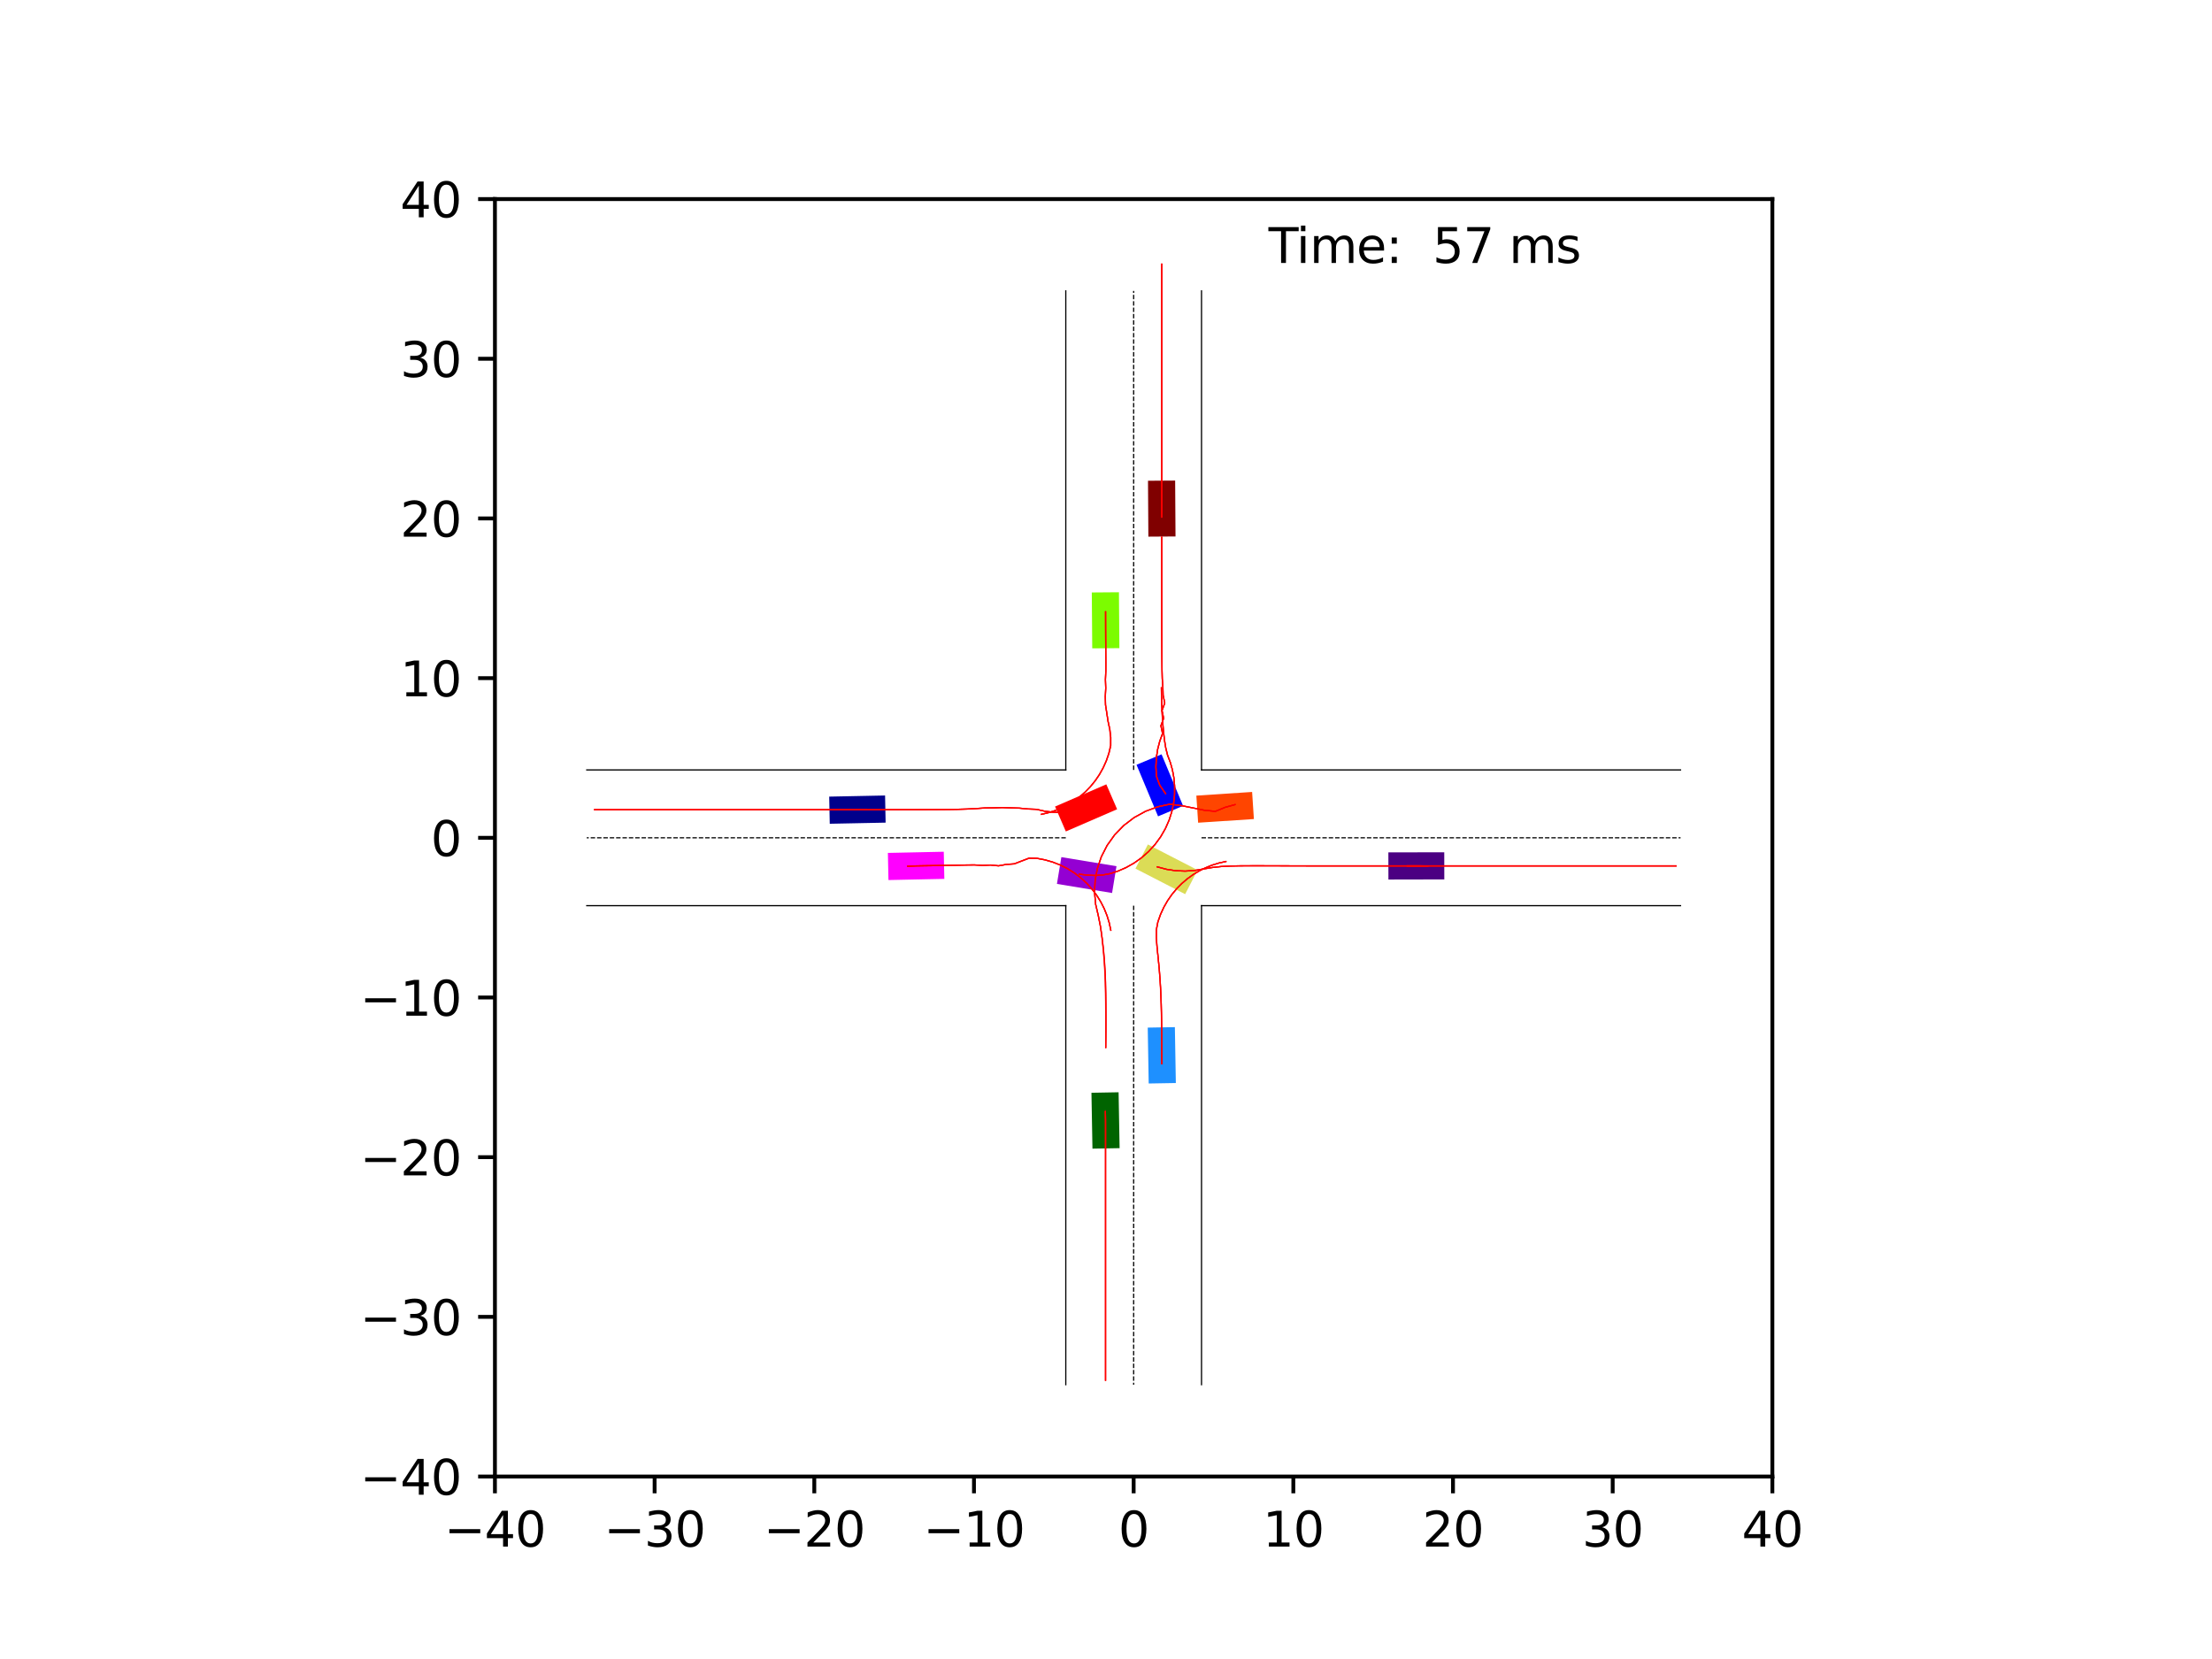 <?xml version="1.0" encoding="utf-8" standalone="no"?>
<!DOCTYPE svg PUBLIC "-//W3C//DTD SVG 1.1//EN"
  "http://www.w3.org/Graphics/SVG/1.1/DTD/svg11.dtd">
<svg xmlns:xlink="http://www.w3.org/1999/xlink" width="460.8pt" height="345.6pt" viewBox="0 0 460.8 345.6" xmlns="http://www.w3.org/2000/svg" version="1.1">
 <defs>
  <style type="text/css">*{stroke-linejoin: round; stroke-linecap: butt}</style>
 </defs>
 <g id="figure_1">
  <g id="patch_1">
   <path d="M 0 345.6 
L 460.8 345.6 
L 460.8 0 
L 0 0 
z
" style="fill: #ffffff"/>
  </g>
  <g id="axes_1">
   <g id="patch_2">
    <path d="M 103.104 307.584 
L 369.216 307.584 
L 369.216 41.472 
L 103.104 41.472 
z
" style="fill: #ffffff"/>
   </g>
   <g id="patch_3">
    <path d="M 184.378 165.716 
L 172.738 165.95 
L 172.851 171.604 
L 184.491 171.37 
z
" clip-path="url(#p977a15dd02)" style="fill: #00008b"/>
   </g>
   <g id="patch_4">
    <path d="M 244.881 111.755 
L 244.805 100.113 
L 239.15 100.15 
L 239.226 111.792 
z
" clip-path="url(#p977a15dd02)" style="fill: #800000"/>
   </g>
   <g id="patch_5">
    <path d="M 227.369 227.643 
L 227.579 239.284 
L 233.233 239.181 
L 233.023 227.541 
z
" clip-path="url(#p977a15dd02)" style="fill: #006400"/>
   </g>
   <g id="patch_6">
    <path d="M 289.234 183.223 
L 300.876 183.199 
L 300.865 177.544 
L 289.222 177.568 
z
" clip-path="url(#p977a15dd02)" style="fill: #4b0082"/>
   </g>
   <g id="patch_7">
    <path d="M 246.462 167.879 
L 241.975 157.136 
L 236.757 159.316 
L 241.244 170.059 
z
" clip-path="url(#p977a15dd02)" style="fill: #0000ff"/>
   </g>
   <g id="patch_8">
    <path d="M 230.469 163.393 
L 219.785 168.021 
L 222.033 173.21 
L 232.716 168.582 
z
" clip-path="url(#p977a15dd02)" style="fill: #ff0000"/>
   </g>
   <g id="patch_9">
    <path d="M 236.538 180.943 
L 246.888 186.273 
L 249.478 181.246 
L 239.127 175.915 
z
" clip-path="url(#p977a15dd02)" style="fill: #dbdc56"/>
   </g>
   <g id="patch_10">
    <path d="M 220.179 184.133 
L 231.666 186.027 
L 232.586 180.447 
L 221.099 178.554 
z
" clip-path="url(#p977a15dd02)" style="fill: #9400d3"/>
   </g>
   <g id="patch_11">
    <path d="M 244.949 225.613 
L 244.747 213.972 
L 239.093 214.07 
L 239.295 225.711 
z
" clip-path="url(#p977a15dd02)" style="fill: #1e90ff"/>
   </g>
   <g id="patch_12">
    <path d="M 260.838 164.98 
L 249.221 165.744 
L 249.592 171.386 
L 261.209 170.623 
z
" clip-path="url(#p977a15dd02)" style="fill: #ff4500"/>
   </g>
   <g id="patch_13">
    <path d="M 227.441 123.42 
L 227.534 135.063 
L 233.188 135.018 
L 233.096 123.376 
z
" clip-path="url(#p977a15dd02)" style="fill: #7cfc00"/>
   </g>
   <g id="patch_14">
    <path d="M 185.083 183.331 
L 196.723 183.086 
L 196.604 177.432 
L 184.964 177.678 
z
" clip-path="url(#p977a15dd02)" style="fill: #ff00ff"/>
   </g>
   <g id="matplotlib.axis_1">
    <g id="xtick_1">
     <g id="line2d_1">
      <defs>
       <path id="m1e441097d9" d="M 0 0 
L 0 3.5 
" style="stroke: #000000; stroke-width: 0.8"/>
      </defs>
      <g>
       <use xlink:href="#m1e441097d9" x="103.104" y="307.584" style="stroke: #000000; stroke-width: 0.8"/>
      </g>
     </g>
     <g id="text_1">
      <!-- −40 -->
      <g transform="translate(92.552 322.182) scale(0.1 -0.1)">
       <defs>
        <path id="DejaVuSans-2212" d="M 678 2272 
L 4684 2272 
L 4684 1741 
L 678 1741 
L 678 2272 
z
" transform="scale(0.016)"/>
        <path id="DejaVuSans-34" d="M 2419 4116 
L 825 1625 
L 2419 1625 
L 2419 4116 
z
M 2253 4666 
L 3047 4666 
L 3047 1625 
L 3713 1625 
L 3713 1100 
L 3047 1100 
L 3047 0 
L 2419 0 
L 2419 1100 
L 313 1100 
L 313 1709 
L 2253 4666 
z
" transform="scale(0.016)"/>
        <path id="DejaVuSans-30" d="M 2034 4250 
Q 1547 4250 1301 3770 
Q 1056 3291 1056 2328 
Q 1056 1369 1301 889 
Q 1547 409 2034 409 
Q 2525 409 2770 889 
Q 3016 1369 3016 2328 
Q 3016 3291 2770 3770 
Q 2525 4250 2034 4250 
z
M 2034 4750 
Q 2819 4750 3233 4129 
Q 3647 3509 3647 2328 
Q 3647 1150 3233 529 
Q 2819 -91 2034 -91 
Q 1250 -91 836 529 
Q 422 1150 422 2328 
Q 422 3509 836 4129 
Q 1250 4750 2034 4750 
z
" transform="scale(0.016)"/>
       </defs>
       <use xlink:href="#DejaVuSans-2212"/>
       <use xlink:href="#DejaVuSans-34" x="83.789"/>
       <use xlink:href="#DejaVuSans-30" x="147.412"/>
      </g>
     </g>
    </g>
    <g id="xtick_2">
     <g id="line2d_2">
      <g>
       <use xlink:href="#m1e441097d9" x="136.368" y="307.584" style="stroke: #000000; stroke-width: 0.8"/>
      </g>
     </g>
     <g id="text_2">
      <!-- −30 -->
      <g transform="translate(125.816 322.182) scale(0.1 -0.1)">
       <defs>
        <path id="DejaVuSans-33" d="M 2597 2516 
Q 3050 2419 3304 2112 
Q 3559 1806 3559 1356 
Q 3559 666 3084 287 
Q 2609 -91 1734 -91 
Q 1441 -91 1130 -33 
Q 819 25 488 141 
L 488 750 
Q 750 597 1062 519 
Q 1375 441 1716 441 
Q 2309 441 2620 675 
Q 2931 909 2931 1356 
Q 2931 1769 2642 2001 
Q 2353 2234 1838 2234 
L 1294 2234 
L 1294 2753 
L 1863 2753 
Q 2328 2753 2575 2939 
Q 2822 3125 2822 3475 
Q 2822 3834 2567 4026 
Q 2313 4219 1838 4219 
Q 1578 4219 1281 4162 
Q 984 4106 628 3988 
L 628 4550 
Q 988 4650 1302 4700 
Q 1616 4750 1894 4750 
Q 2613 4750 3031 4423 
Q 3450 4097 3450 3541 
Q 3450 3153 3228 2886 
Q 3006 2619 2597 2516 
z
" transform="scale(0.016)"/>
       </defs>
       <use xlink:href="#DejaVuSans-2212"/>
       <use xlink:href="#DejaVuSans-33" x="83.789"/>
       <use xlink:href="#DejaVuSans-30" x="147.412"/>
      </g>
     </g>
    </g>
    <g id="xtick_3">
     <g id="line2d_3">
      <g>
       <use xlink:href="#m1e441097d9" x="169.632" y="307.584" style="stroke: #000000; stroke-width: 0.8"/>
      </g>
     </g>
     <g id="text_3">
      <!-- −20 -->
      <g transform="translate(159.08 322.182) scale(0.1 -0.1)">
       <defs>
        <path id="DejaVuSans-32" d="M 1228 531 
L 3431 531 
L 3431 0 
L 469 0 
L 469 531 
Q 828 903 1448 1529 
Q 2069 2156 2228 2338 
Q 2531 2678 2651 2914 
Q 2772 3150 2772 3378 
Q 2772 3750 2511 3984 
Q 2250 4219 1831 4219 
Q 1534 4219 1204 4116 
Q 875 4013 500 3803 
L 500 4441 
Q 881 4594 1212 4672 
Q 1544 4750 1819 4750 
Q 2544 4750 2975 4387 
Q 3406 4025 3406 3419 
Q 3406 3131 3298 2873 
Q 3191 2616 2906 2266 
Q 2828 2175 2409 1742 
Q 1991 1309 1228 531 
z
" transform="scale(0.016)"/>
       </defs>
       <use xlink:href="#DejaVuSans-2212"/>
       <use xlink:href="#DejaVuSans-32" x="83.789"/>
       <use xlink:href="#DejaVuSans-30" x="147.412"/>
      </g>
     </g>
    </g>
    <g id="xtick_4">
     <g id="line2d_4">
      <g>
       <use xlink:href="#m1e441097d9" x="202.896" y="307.584" style="stroke: #000000; stroke-width: 0.8"/>
      </g>
     </g>
     <g id="text_4">
      <!-- −10 -->
      <g transform="translate(192.344 322.182) scale(0.1 -0.1)">
       <defs>
        <path id="DejaVuSans-31" d="M 794 531 
L 1825 531 
L 1825 4091 
L 703 3866 
L 703 4441 
L 1819 4666 
L 2450 4666 
L 2450 531 
L 3481 531 
L 3481 0 
L 794 0 
L 794 531 
z
" transform="scale(0.016)"/>
       </defs>
       <use xlink:href="#DejaVuSans-2212"/>
       <use xlink:href="#DejaVuSans-31" x="83.789"/>
       <use xlink:href="#DejaVuSans-30" x="147.412"/>
      </g>
     </g>
    </g>
    <g id="xtick_5">
     <g id="line2d_5">
      <g>
       <use xlink:href="#m1e441097d9" x="236.16" y="307.584" style="stroke: #000000; stroke-width: 0.8"/>
      </g>
     </g>
     <g id="text_5">
      <!-- 0 -->
      <g transform="translate(232.979 322.182) scale(0.1 -0.1)">
       <use xlink:href="#DejaVuSans-30"/>
      </g>
     </g>
    </g>
    <g id="xtick_6">
     <g id="line2d_6">
      <g>
       <use xlink:href="#m1e441097d9" x="269.424" y="307.584" style="stroke: #000000; stroke-width: 0.8"/>
      </g>
     </g>
     <g id="text_6">
      <!-- 10 -->
      <g transform="translate(263.062 322.182) scale(0.1 -0.1)">
       <use xlink:href="#DejaVuSans-31"/>
       <use xlink:href="#DejaVuSans-30" x="63.623"/>
      </g>
     </g>
    </g>
    <g id="xtick_7">
     <g id="line2d_7">
      <g>
       <use xlink:href="#m1e441097d9" x="302.688" y="307.584" style="stroke: #000000; stroke-width: 0.8"/>
      </g>
     </g>
     <g id="text_7">
      <!-- 20 -->
      <g transform="translate(296.325 322.182) scale(0.1 -0.1)">
       <use xlink:href="#DejaVuSans-32"/>
       <use xlink:href="#DejaVuSans-30" x="63.623"/>
      </g>
     </g>
    </g>
    <g id="xtick_8">
     <g id="line2d_8">
      <g>
       <use xlink:href="#m1e441097d9" x="335.952" y="307.584" style="stroke: #000000; stroke-width: 0.8"/>
      </g>
     </g>
     <g id="text_8">
      <!-- 30 -->
      <g transform="translate(329.589 322.182) scale(0.1 -0.1)">
       <use xlink:href="#DejaVuSans-33"/>
       <use xlink:href="#DejaVuSans-30" x="63.623"/>
      </g>
     </g>
    </g>
    <g id="xtick_9">
     <g id="line2d_9">
      <g>
       <use xlink:href="#m1e441097d9" x="369.216" y="307.584" style="stroke: #000000; stroke-width: 0.8"/>
      </g>
     </g>
     <g id="text_9">
      <!-- 40 -->
      <g transform="translate(362.853 322.182) scale(0.1 -0.1)">
       <use xlink:href="#DejaVuSans-34"/>
       <use xlink:href="#DejaVuSans-30" x="63.623"/>
      </g>
     </g>
    </g>
   </g>
   <g id="matplotlib.axis_2">
    <g id="ytick_1">
     <g id="line2d_10">
      <defs>
       <path id="m7e079e0a65" d="M 0 0 
L -3.5 0 
" style="stroke: #000000; stroke-width: 0.8"/>
      </defs>
      <g>
       <use xlink:href="#m7e079e0a65" x="103.104" y="307.584" style="stroke: #000000; stroke-width: 0.8"/>
      </g>
     </g>
     <g id="text_10">
      <!-- −40 -->
      <g transform="translate(74.999 311.383) scale(0.1 -0.1)">
       <use xlink:href="#DejaVuSans-2212"/>
       <use xlink:href="#DejaVuSans-34" x="83.789"/>
       <use xlink:href="#DejaVuSans-30" x="147.412"/>
      </g>
     </g>
    </g>
    <g id="ytick_2">
     <g id="line2d_11">
      <g>
       <use xlink:href="#m7e079e0a65" x="103.104" y="274.32" style="stroke: #000000; stroke-width: 0.8"/>
      </g>
     </g>
     <g id="text_11">
      <!-- −30 -->
      <g transform="translate(74.999 278.119) scale(0.1 -0.1)">
       <use xlink:href="#DejaVuSans-2212"/>
       <use xlink:href="#DejaVuSans-33" x="83.789"/>
       <use xlink:href="#DejaVuSans-30" x="147.412"/>
      </g>
     </g>
    </g>
    <g id="ytick_3">
     <g id="line2d_12">
      <g>
       <use xlink:href="#m7e079e0a65" x="103.104" y="241.056" style="stroke: #000000; stroke-width: 0.8"/>
      </g>
     </g>
     <g id="text_12">
      <!-- −20 -->
      <g transform="translate(74.999 244.855) scale(0.1 -0.1)">
       <use xlink:href="#DejaVuSans-2212"/>
       <use xlink:href="#DejaVuSans-32" x="83.789"/>
       <use xlink:href="#DejaVuSans-30" x="147.412"/>
      </g>
     </g>
    </g>
    <g id="ytick_4">
     <g id="line2d_13">
      <g>
       <use xlink:href="#m7e079e0a65" x="103.104" y="207.792" style="stroke: #000000; stroke-width: 0.8"/>
      </g>
     </g>
     <g id="text_13">
      <!-- −10 -->
      <g transform="translate(74.999 211.591) scale(0.1 -0.1)">
       <use xlink:href="#DejaVuSans-2212"/>
       <use xlink:href="#DejaVuSans-31" x="83.789"/>
       <use xlink:href="#DejaVuSans-30" x="147.412"/>
      </g>
     </g>
    </g>
    <g id="ytick_5">
     <g id="line2d_14">
      <g>
       <use xlink:href="#m7e079e0a65" x="103.104" y="174.528" style="stroke: #000000; stroke-width: 0.8"/>
      </g>
     </g>
     <g id="text_14">
      <!-- 0 -->
      <g transform="translate(89.742 178.327) scale(0.1 -0.1)">
       <use xlink:href="#DejaVuSans-30"/>
      </g>
     </g>
    </g>
    <g id="ytick_6">
     <g id="line2d_15">
      <g>
       <use xlink:href="#m7e079e0a65" x="103.104" y="141.264" style="stroke: #000000; stroke-width: 0.8"/>
      </g>
     </g>
     <g id="text_15">
      <!-- 10 -->
      <g transform="translate(83.379 145.063) scale(0.1 -0.1)">
       <use xlink:href="#DejaVuSans-31"/>
       <use xlink:href="#DejaVuSans-30" x="63.623"/>
      </g>
     </g>
    </g>
    <g id="ytick_7">
     <g id="line2d_16">
      <g>
       <use xlink:href="#m7e079e0a65" x="103.104" y="108" style="stroke: #000000; stroke-width: 0.8"/>
      </g>
     </g>
     <g id="text_16">
      <!-- 20 -->
      <g transform="translate(83.379 111.799) scale(0.1 -0.1)">
       <use xlink:href="#DejaVuSans-32"/>
       <use xlink:href="#DejaVuSans-30" x="63.623"/>
      </g>
     </g>
    </g>
    <g id="ytick_8">
     <g id="line2d_17">
      <g>
       <use xlink:href="#m7e079e0a65" x="103.104" y="74.736" style="stroke: #000000; stroke-width: 0.8"/>
      </g>
     </g>
     <g id="text_17">
      <!-- 30 -->
      <g transform="translate(83.379 78.535) scale(0.1 -0.1)">
       <use xlink:href="#DejaVuSans-33"/>
       <use xlink:href="#DejaVuSans-30" x="63.623"/>
      </g>
     </g>
    </g>
    <g id="ytick_9">
     <g id="line2d_18">
      <g>
       <use xlink:href="#m7e079e0a65" x="103.104" y="41.472" style="stroke: #000000; stroke-width: 0.8"/>
      </g>
     </g>
     <g id="text_18">
      <!-- 40 -->
      <g transform="translate(83.379 45.271) scale(0.1 -0.1)">
       <use xlink:href="#DejaVuSans-34"/>
       <use xlink:href="#DejaVuSans-30" x="63.623"/>
      </g>
     </g>
    </g>
   </g>
   <g id="line2d_19">
    <path d="M 250.297 288.457 
L 250.297 188.665 
" clip-path="url(#p977a15dd02)" style="fill: none; stroke: #000000; stroke-width: 0.25; stroke-linecap: square"/>
   </g>
   <g id="line2d_20">
    <path d="M 250.297 188.665 
L 350.089 188.665 
" clip-path="url(#p977a15dd02)" style="fill: none; stroke: #000000; stroke-width: 0.25; stroke-linecap: square"/>
   </g>
   <g id="line2d_21">
    <path d="M 350.089 160.391 
L 250.297 160.391 
" clip-path="url(#p977a15dd02)" style="fill: none; stroke: #000000; stroke-width: 0.25; stroke-linecap: square"/>
   </g>
   <g id="line2d_22">
    <path d="M 250.297 160.391 
L 250.297 60.599 
" clip-path="url(#p977a15dd02)" style="fill: none; stroke: #000000; stroke-width: 0.25; stroke-linecap: square"/>
   </g>
   <g id="line2d_23">
    <path d="M 222.023 60.599 
L 222.023 160.391 
" clip-path="url(#p977a15dd02)" style="fill: none; stroke: #000000; stroke-width: 0.25; stroke-linecap: square"/>
   </g>
   <g id="line2d_24">
    <path d="M 222.023 160.391 
L 122.231 160.391 
" clip-path="url(#p977a15dd02)" style="fill: none; stroke: #000000; stroke-width: 0.25; stroke-linecap: square"/>
   </g>
   <g id="line2d_25">
    <path d="M 122.231 188.665 
L 222.023 188.665 
" clip-path="url(#p977a15dd02)" style="fill: none; stroke: #000000; stroke-width: 0.25; stroke-linecap: square"/>
   </g>
   <g id="line2d_26">
    <path d="M 222.023 188.665 
L 222.023 288.457 
" clip-path="url(#p977a15dd02)" style="fill: none; stroke: #000000; stroke-width: 0.25; stroke-linecap: square"/>
   </g>
   <g id="line2d_27">
    <path d="M 250.297 174.528 
L 350.089 174.528 
" clip-path="url(#p977a15dd02)" style="fill: none; stroke-dasharray: 0.925,0.4; stroke-dashoffset: 0; stroke: #000000; stroke-width: 0.25"/>
   </g>
   <g id="line2d_28">
    <path d="M 236.16 160.391 
L 236.16 60.599 
" clip-path="url(#p977a15dd02)" style="fill: none; stroke-dasharray: 0.925,0.4; stroke-dashoffset: 0; stroke: #000000; stroke-width: 0.25"/>
   </g>
   <g id="line2d_29">
    <path d="M 222.023 174.528 
L 122.231 174.528 
" clip-path="url(#p977a15dd02)" style="fill: none; stroke-dasharray: 0.925,0.4; stroke-dashoffset: 0; stroke: #000000; stroke-width: 0.25"/>
   </g>
   <g id="line2d_30">
    <path d="M 236.16 188.665 
L 236.16 288.457 
" clip-path="url(#p977a15dd02)" style="fill: none; stroke-dasharray: 0.925,0.4; stroke-dashoffset: 0; stroke: #000000; stroke-width: 0.25"/>
   </g>
   <g id="line2d_31">
    <path d="M 180.502 168.598 
L 178.614 168.66 
L 176.726 168.671 
L 174.838 168.673 
L 172.95 168.673 
L 171.062 168.673 
L 169.173 168.673 
L 167.286 168.672 
L 165.398 168.672 
L 163.51 168.672 
L 161.622 168.672 
L 159.734 168.672 
L 157.847 168.672 
L 155.959 168.672 
L 154.072 168.672 
L 152.184 168.672 
L 150.297 168.672 
L 148.409 168.672 
L 146.522 168.672 
L 144.634 168.672 
L 142.747 168.672 
L 140.859 168.672 
L 138.972 168.672 
L 137.084 168.672 
L 135.197 168.672 
L 133.309 168.672 
L 131.422 168.672 
L 129.534 168.672 
L 127.647 168.672 
L 125.759 168.672 
L 123.872 168.672 
" clip-path="url(#p977a15dd02)" style="fill: none; stroke: #ff0000; stroke-opacity: 0.2; stroke-width: 0.25; stroke-linecap: square"/>
   </g>
   <g id="line2d_32">
    <path d="M 180.502 168.598 
L 178.614 168.66 
L 176.726 168.671 
L 174.838 168.673 
L 172.95 168.673 
L 171.062 168.673 
L 169.173 168.673 
L 167.285 168.672 
L 165.398 168.672 
L 163.51 168.672 
L 161.622 168.672 
L 159.734 168.672 
L 157.847 168.672 
L 155.959 168.672 
L 154.072 168.672 
L 152.184 168.672 
L 150.297 168.672 
L 148.409 168.672 
L 146.522 168.672 
L 144.634 168.672 
L 142.747 168.672 
L 140.859 168.672 
L 138.972 168.672 
L 137.084 168.672 
L 135.197 168.672 
L 133.309 168.672 
L 131.422 168.672 
L 129.534 168.672 
L 127.647 168.672 
L 125.759 168.672 
L 123.872 168.672 
" clip-path="url(#p977a15dd02)" style="fill: none; stroke: #ff0000; stroke-opacity: 0.4; stroke-width: 0.25; stroke-linecap: square"/>
   </g>
   <g id="line2d_33">
    <path d="M 180.502 168.598 
L 178.614 168.66 
L 176.726 168.671 
L 174.838 168.673 
L 172.95 168.673 
L 171.062 168.673 
L 169.173 168.673 
L 167.285 168.672 
L 165.398 168.672 
L 163.51 168.672 
L 161.622 168.672 
L 159.734 168.672 
L 157.847 168.672 
L 155.959 168.672 
L 154.072 168.672 
L 152.184 168.672 
L 150.297 168.672 
L 148.409 168.672 
L 146.522 168.672 
L 144.634 168.672 
L 142.747 168.672 
L 140.859 168.672 
L 138.972 168.672 
L 137.084 168.672 
L 135.197 168.672 
L 133.309 168.672 
L 131.422 168.672 
L 129.534 168.672 
L 127.647 168.672 
L 125.759 168.672 
L 123.872 168.672 
" clip-path="url(#p977a15dd02)" style="fill: none; stroke: #ff0000; stroke-opacity: 0.6; stroke-width: 0.25; stroke-linecap: square"/>
   </g>
   <g id="line2d_34">
    <path d="M 180.502 168.598 
L 178.614 168.66 
L 176.726 168.671 
L 174.838 168.673 
L 172.95 168.673 
L 171.062 168.673 
L 169.173 168.673 
L 167.285 168.672 
L 165.398 168.672 
L 163.51 168.672 
L 161.622 168.672 
L 159.734 168.672 
L 157.847 168.672 
L 155.959 168.672 
L 154.072 168.672 
L 152.184 168.672 
L 150.297 168.672 
L 148.409 168.672 
L 146.522 168.672 
L 144.634 168.672 
L 142.747 168.672 
L 140.859 168.672 
L 138.972 168.672 
L 137.084 168.672 
L 135.197 168.672 
L 133.309 168.672 
L 131.422 168.672 
L 129.534 168.672 
L 127.647 168.672 
L 125.759 168.672 
L 123.872 168.672 
" clip-path="url(#p977a15dd02)" style="fill: none; stroke: #ff0000; stroke-opacity: 0.8; stroke-width: 0.25; stroke-linecap: square"/>
   </g>
   <g id="line2d_35">
    <path d="M 180.502 168.598 
L 178.614 168.66 
L 176.726 168.671 
L 174.838 168.673 
L 172.95 168.673 
L 171.062 168.673 
L 169.173 168.673 
L 167.285 168.672 
L 165.398 168.672 
L 163.51 168.672 
L 161.622 168.672 
L 159.734 168.672 
L 157.847 168.672 
L 155.959 168.672 
L 154.072 168.672 
L 152.184 168.672 
L 150.297 168.672 
L 148.409 168.672 
L 146.522 168.672 
L 144.634 168.672 
L 142.747 168.672 
L 140.859 168.672 
L 138.972 168.672 
L 137.084 168.672 
L 135.197 168.672 
L 133.309 168.672 
L 131.422 168.672 
L 129.534 168.672 
L 127.647 168.672 
L 125.759 168.672 
L 123.872 168.672 
" clip-path="url(#p977a15dd02)" style="fill: none; stroke: #ff0000; stroke-width: 0.25; stroke-linecap: square"/>
   </g>
   <g id="line2d_36">
    <path d="M 242.014 107.71 
L 242.016 105.952 
L 242.016 104.195 
L 242.016 102.438 
L 242.016 100.682 
L 242.016 98.925 
L 242.016 97.169 
L 242.016 95.413 
L 242.016 93.657 
L 242.016 91.901 
L 242.016 90.145 
L 242.016 88.389 
L 242.016 86.633 
L 242.016 84.877 
L 242.016 83.121 
L 242.016 81.365 
L 242.016 79.609 
L 242.016 77.853 
L 242.016 76.097 
L 242.016 74.341 
L 242.016 72.585 
L 242.016 70.829 
L 242.016 69.073 
L 242.016 67.317 
L 242.016 65.561 
L 242.016 63.804 
L 242.016 62.048 
L 242.016 60.292 
L 242.016 58.536 
L 242.016 56.78 
L 242.016 55.024 
" clip-path="url(#p977a15dd02)" style="fill: none; stroke: #ff0000; stroke-opacity: 0.2; stroke-width: 0.25; stroke-linecap: square"/>
   </g>
   <g id="line2d_37">
    <path d="M 242.014 107.71 
L 242.016 105.952 
L 242.016 104.195 
L 242.016 102.438 
L 242.016 100.682 
L 242.016 98.925 
L 242.016 97.169 
L 242.016 95.413 
L 242.016 93.657 
L 242.016 91.901 
L 242.016 90.145 
L 242.016 88.389 
L 242.016 86.633 
L 242.016 84.877 
L 242.016 83.121 
L 242.016 81.365 
L 242.016 79.609 
L 242.016 77.853 
L 242.016 76.097 
L 242.016 74.341 
L 242.016 72.585 
L 242.016 70.829 
L 242.016 69.073 
L 242.016 67.317 
L 242.016 65.561 
L 242.016 63.804 
L 242.016 62.048 
L 242.016 60.292 
L 242.016 58.536 
L 242.016 56.78 
L 242.016 55.024 
" clip-path="url(#p977a15dd02)" style="fill: none; stroke: #ff0000; stroke-opacity: 0.4; stroke-width: 0.25; stroke-linecap: square"/>
   </g>
   <g id="line2d_38">
    <path d="M 242.014 107.71 
L 242.016 105.952 
L 242.016 104.195 
L 242.016 102.438 
L 242.016 100.682 
L 242.016 98.925 
L 242.016 97.169 
L 242.016 95.413 
L 242.016 93.657 
L 242.016 91.901 
L 242.016 90.145 
L 242.016 88.389 
L 242.016 86.633 
L 242.016 84.877 
L 242.016 83.121 
L 242.016 81.365 
L 242.016 79.609 
L 242.016 77.853 
L 242.016 76.097 
L 242.016 74.341 
L 242.016 72.585 
L 242.016 70.829 
L 242.016 69.073 
L 242.016 67.317 
L 242.016 65.561 
L 242.016 63.804 
L 242.016 62.048 
L 242.016 60.292 
L 242.016 58.536 
L 242.016 56.78 
L 242.016 55.024 
" clip-path="url(#p977a15dd02)" style="fill: none; stroke: #ff0000; stroke-opacity: 0.6; stroke-width: 0.25; stroke-linecap: square"/>
   </g>
   <g id="line2d_39">
    <path d="M 242.014 107.71 
L 242.016 105.952 
L 242.016 104.195 
L 242.016 102.438 
L 242.016 100.682 
L 242.016 98.925 
L 242.016 97.169 
L 242.016 95.413 
L 242.016 93.657 
L 242.016 91.901 
L 242.016 90.145 
L 242.016 88.389 
L 242.016 86.633 
L 242.016 84.877 
L 242.016 83.121 
L 242.016 81.365 
L 242.016 79.609 
L 242.016 77.853 
L 242.016 76.097 
L 242.016 74.341 
L 242.016 72.585 
L 242.016 70.829 
L 242.016 69.073 
L 242.016 67.317 
L 242.016 65.561 
L 242.016 63.804 
L 242.016 62.048 
L 242.016 60.292 
L 242.016 58.536 
L 242.016 56.78 
L 242.016 55.024 
" clip-path="url(#p977a15dd02)" style="fill: none; stroke: #ff0000; stroke-opacity: 0.8; stroke-width: 0.25; stroke-linecap: square"/>
   </g>
   <g id="line2d_40">
    <path d="M 242.014 107.71 
L 242.016 105.952 
L 242.016 104.195 
L 242.016 102.438 
L 242.016 100.682 
L 242.016 98.925 
L 242.016 97.169 
L 242.016 95.413 
L 242.016 93.657 
L 242.016 91.901 
L 242.016 90.145 
L 242.016 88.389 
L 242.016 86.633 
L 242.016 84.877 
L 242.016 83.121 
L 242.016 81.365 
L 242.016 79.609 
L 242.016 77.853 
L 242.016 76.097 
L 242.016 74.341 
L 242.016 72.585 
L 242.016 70.829 
L 242.016 69.073 
L 242.016 67.317 
L 242.016 65.561 
L 242.016 63.804 
L 242.016 62.048 
L 242.016 60.292 
L 242.016 58.536 
L 242.016 56.78 
L 242.016 55.024 
" clip-path="url(#p977a15dd02)" style="fill: none; stroke: #ff0000; stroke-width: 0.25; stroke-linecap: square"/>
   </g>
   <g id="line2d_41">
    <path d="M 230.27 231.543 
L 230.301 233.412 
L 230.305 235.281 
L 230.305 237.15 
L 230.305 239.018 
L 230.305 240.886 
L 230.305 242.753 
L 230.304 244.619 
L 230.304 246.486 
L 230.304 248.352 
L 230.304 250.217 
L 230.304 252.083 
L 230.304 253.948 
L 230.304 255.813 
L 230.304 257.678 
L 230.304 259.543 
L 230.304 261.408 
L 230.304 263.273 
L 230.304 265.138 
L 230.304 267.003 
L 230.304 268.868 
L 230.304 270.733 
L 230.304 272.598 
L 230.304 274.463 
L 230.304 276.328 
L 230.304 278.193 
L 230.304 280.058 
L 230.304 281.923 
L 230.304 283.788 
L 230.304 285.653 
L 230.304 287.519 
" clip-path="url(#p977a15dd02)" style="fill: none; stroke: #ff0000; stroke-opacity: 0.2; stroke-width: 0.25; stroke-linecap: square"/>
   </g>
   <g id="line2d_42">
    <path d="M 230.27 231.543 
L 230.301 233.412 
L 230.305 235.281 
L 230.305 237.15 
L 230.305 239.018 
L 230.305 240.886 
L 230.305 242.753 
L 230.304 244.619 
L 230.304 246.486 
L 230.304 248.352 
L 230.304 250.217 
L 230.304 252.083 
L 230.304 253.948 
L 230.304 255.813 
L 230.304 257.678 
L 230.304 259.543 
L 230.304 261.408 
L 230.304 263.273 
L 230.304 265.138 
L 230.304 267.003 
L 230.304 268.868 
L 230.304 270.733 
L 230.304 272.598 
L 230.304 274.463 
L 230.304 276.328 
L 230.304 278.193 
L 230.304 280.058 
L 230.304 281.923 
L 230.304 283.788 
L 230.304 285.653 
L 230.304 287.519 
" clip-path="url(#p977a15dd02)" style="fill: none; stroke: #ff0000; stroke-opacity: 0.4; stroke-width: 0.25; stroke-linecap: square"/>
   </g>
   <g id="line2d_43">
    <path d="M 230.27 231.543 
L 230.301 233.412 
L 230.305 235.281 
L 230.305 237.15 
L 230.305 239.018 
L 230.305 240.886 
L 230.304 242.753 
L 230.304 244.619 
L 230.304 246.486 
L 230.304 248.352 
L 230.304 250.217 
L 230.304 252.083 
L 230.304 253.948 
L 230.304 255.813 
L 230.304 257.678 
L 230.304 259.543 
L 230.304 261.408 
L 230.304 263.273 
L 230.304 265.138 
L 230.304 267.003 
L 230.304 268.868 
L 230.304 270.733 
L 230.304 272.598 
L 230.304 274.463 
L 230.304 276.328 
L 230.304 278.193 
L 230.304 280.058 
L 230.304 281.923 
L 230.304 283.788 
L 230.304 285.653 
L 230.304 287.519 
" clip-path="url(#p977a15dd02)" style="fill: none; stroke: #ff0000; stroke-opacity: 0.6; stroke-width: 0.25; stroke-linecap: square"/>
   </g>
   <g id="line2d_44">
    <path d="M 230.27 231.543 
L 230.301 233.412 
L 230.305 235.281 
L 230.305 237.15 
L 230.305 239.018 
L 230.305 240.886 
L 230.304 242.753 
L 230.304 244.619 
L 230.304 246.486 
L 230.304 248.352 
L 230.304 250.217 
L 230.304 252.083 
L 230.304 253.948 
L 230.304 255.813 
L 230.304 257.678 
L 230.304 259.543 
L 230.304 261.408 
L 230.304 263.273 
L 230.304 265.138 
L 230.304 267.003 
L 230.304 268.868 
L 230.304 270.733 
L 230.304 272.598 
L 230.304 274.463 
L 230.304 276.328 
L 230.304 278.193 
L 230.304 280.058 
L 230.304 281.923 
L 230.304 283.788 
L 230.304 285.653 
L 230.304 287.519 
" clip-path="url(#p977a15dd02)" style="fill: none; stroke: #ff0000; stroke-opacity: 0.8; stroke-width: 0.25; stroke-linecap: square"/>
   </g>
   <g id="line2d_45">
    <path d="M 230.27 231.543 
L 230.301 233.412 
L 230.305 235.281 
L 230.305 237.15 
L 230.305 239.018 
L 230.305 240.886 
L 230.304 242.753 
L 230.304 244.619 
L 230.304 246.486 
L 230.304 248.352 
L 230.304 250.217 
L 230.304 252.083 
L 230.304 253.948 
L 230.304 255.813 
L 230.304 257.678 
L 230.304 259.543 
L 230.304 261.408 
L 230.304 263.273 
L 230.304 265.138 
L 230.304 267.003 
L 230.304 268.868 
L 230.304 270.733 
L 230.304 272.598 
L 230.304 274.463 
L 230.304 276.328 
L 230.304 278.193 
L 230.304 280.058 
L 230.304 281.923 
L 230.304 283.788 
L 230.304 285.653 
L 230.304 287.519 
" clip-path="url(#p977a15dd02)" style="fill: none; stroke: #ff0000; stroke-width: 0.25; stroke-linecap: square"/>
   </g>
   <g id="line2d_46">
    <path d="M 293.181 180.383 
L 295.049 180.384 
L 296.917 180.384 
L 298.785 180.384 
L 300.652 180.384 
L 302.519 180.384 
L 304.386 180.384 
L 306.252 180.384 
L 308.118 180.384 
L 309.983 180.384 
L 311.849 180.384 
L 313.714 180.384 
L 315.579 180.384 
L 317.445 180.384 
L 319.31 180.384 
L 321.175 180.384 
L 323.04 180.384 
L 324.905 180.384 
L 326.77 180.384 
L 328.635 180.384 
L 330.5 180.384 
L 332.365 180.384 
L 334.23 180.384 
L 336.095 180.384 
L 337.96 180.384 
L 339.825 180.384 
L 341.69 180.384 
L 343.555 180.384 
L 345.42 180.384 
L 347.285 180.384 
L 349.151 180.384 
" clip-path="url(#p977a15dd02)" style="fill: none; stroke: #ff0000; stroke-opacity: 0.2; stroke-width: 0.25; stroke-linecap: square"/>
   </g>
   <g id="line2d_47">
    <path d="M 293.181 180.383 
L 295.049 180.384 
L 296.917 180.384 
L 298.785 180.384 
L 300.652 180.384 
L 302.519 180.384 
L 304.386 180.384 
L 306.252 180.384 
L 308.118 180.384 
L 309.983 180.384 
L 311.849 180.384 
L 313.714 180.384 
L 315.579 180.384 
L 317.445 180.384 
L 319.31 180.384 
L 321.175 180.384 
L 323.04 180.384 
L 324.905 180.384 
L 326.77 180.384 
L 328.635 180.384 
L 330.5 180.384 
L 332.365 180.384 
L 334.23 180.384 
L 336.095 180.384 
L 337.96 180.384 
L 339.825 180.384 
L 341.69 180.384 
L 343.555 180.384 
L 345.42 180.384 
L 347.285 180.384 
L 349.151 180.384 
" clip-path="url(#p977a15dd02)" style="fill: none; stroke: #ff0000; stroke-opacity: 0.4; stroke-width: 0.25; stroke-linecap: square"/>
   </g>
   <g id="line2d_48">
    <path d="M 293.181 180.383 
L 295.049 180.384 
L 296.917 180.384 
L 298.785 180.384 
L 300.652 180.384 
L 302.519 180.384 
L 304.386 180.384 
L 306.252 180.384 
L 308.118 180.384 
L 309.983 180.384 
L 311.849 180.384 
L 313.714 180.384 
L 315.579 180.384 
L 317.445 180.384 
L 319.31 180.384 
L 321.175 180.384 
L 323.04 180.384 
L 324.905 180.384 
L 326.77 180.384 
L 328.635 180.384 
L 330.5 180.384 
L 332.365 180.384 
L 334.23 180.384 
L 336.095 180.384 
L 337.96 180.384 
L 339.825 180.384 
L 341.69 180.384 
L 343.555 180.384 
L 345.42 180.384 
L 347.285 180.384 
L 349.151 180.384 
" clip-path="url(#p977a15dd02)" style="fill: none; stroke: #ff0000; stroke-opacity: 0.6; stroke-width: 0.25; stroke-linecap: square"/>
   </g>
   <g id="line2d_49">
    <path d="M 293.181 180.383 
L 295.049 180.384 
L 296.917 180.384 
L 298.785 180.384 
L 300.652 180.384 
L 302.519 180.384 
L 304.386 180.384 
L 306.252 180.384 
L 308.118 180.384 
L 309.983 180.384 
L 311.849 180.384 
L 313.714 180.384 
L 315.579 180.384 
L 317.445 180.384 
L 319.31 180.384 
L 321.175 180.384 
L 323.04 180.384 
L 324.905 180.384 
L 326.77 180.384 
L 328.635 180.384 
L 330.5 180.384 
L 332.365 180.384 
L 334.23 180.384 
L 336.095 180.384 
L 337.96 180.384 
L 339.825 180.384 
L 341.69 180.384 
L 343.555 180.384 
L 345.42 180.384 
L 347.285 180.384 
L 349.151 180.384 
" clip-path="url(#p977a15dd02)" style="fill: none; stroke: #ff0000; stroke-opacity: 0.8; stroke-width: 0.25; stroke-linecap: square"/>
   </g>
   <g id="line2d_50">
    <path d="M 293.181 180.383 
L 295.049 180.384 
L 296.917 180.384 
L 298.785 180.384 
L 300.652 180.384 
L 302.519 180.384 
L 304.386 180.384 
L 306.252 180.384 
L 308.118 180.384 
L 309.983 180.384 
L 311.849 180.384 
L 313.714 180.384 
L 315.579 180.384 
L 317.445 180.384 
L 319.31 180.384 
L 321.175 180.384 
L 323.04 180.384 
L 324.905 180.384 
L 326.77 180.384 
L 328.635 180.384 
L 330.5 180.384 
L 332.365 180.384 
L 334.23 180.384 
L 336.095 180.384 
L 337.96 180.384 
L 339.825 180.384 
L 341.69 180.384 
L 343.555 180.384 
L 345.42 180.384 
L 347.285 180.384 
L 349.151 180.384 
" clip-path="url(#p977a15dd02)" style="fill: none; stroke: #ff0000; stroke-width: 0.25; stroke-linecap: square"/>
   </g>
   <g id="line2d_51">
    <path d="M 242.804 165.32 
L 241.609 163.597 
L 240.9 161.691 
L 240.789 159.733 
L 240.885 157.853 
L 241.164 156.069 
L 241.599 154.387 
L 242.173 152.803 
L 241.831 151.182 
L 242.396 149.636 
L 242.053 148.023 
L 242.624 146.461 
L 242.282 144.814 
L 242.235 143.111 
L 242.103 141.388 
L 242.062 139.638 
L 242.043 137.865 
L 242.032 136.072 
L 242.025 134.261 
L 242.019 132.435 
L 242.015 130.597 
L 242.012 128.749 
L 242.011 126.892 
L 242.011 125.03 
L 242.011 123.162 
L 242.011 121.291 
L 242.012 119.417 
L 242.012 117.541 
L 242.013 115.665 
L 242.014 113.789 
L 242.016 111.912 
" clip-path="url(#p977a15dd02)" style="fill: none; stroke: #ff0000; stroke-opacity: 0.2; stroke-width: 0.25; stroke-linecap: square"/>
   </g>
   <g id="line2d_52">
    <path d="M 242.804 165.32 
L 241.611 163.596 
L 240.903 161.69 
L 240.795 159.731 
L 240.893 157.851 
L 241.174 156.067 
L 241.611 154.386 
L 242.188 152.803 
L 241.848 151.182 
L 242.415 149.636 
L 242.073 148.022 
L 242.645 146.461 
L 242.304 144.814 
L 242.258 143.11 
L 242.126 141.388 
L 242.085 139.637 
L 242.066 137.864 
L 242.055 136.071 
L 242.047 134.26 
L 242.04 132.435 
L 242.035 130.596 
L 242.032 128.748 
L 242.029 126.892 
L 242.028 125.029 
L 242.026 123.162 
L 242.025 121.29 
L 242.024 119.416 
L 242.023 117.541 
L 242.022 115.664 
L 242.022 113.788 
L 242.022 111.911 
" clip-path="url(#p977a15dd02)" style="fill: none; stroke: #ff0000; stroke-opacity: 0.4; stroke-width: 0.25; stroke-linecap: square"/>
   </g>
   <g id="line2d_53">
    <path d="M 242.804 165.32 
L 241.611 163.597 
L 240.903 161.69 
L 240.792 159.731 
L 240.89 157.851 
L 241.167 156.067 
L 241.604 154.386 
L 242.183 152.803 
L 241.842 151.182 
L 242.409 149.636 
L 242.068 148.022 
L 242.64 146.461 
L 242.299 144.814 
L 242.252 143.11 
L 242.12 141.388 
L 242.078 139.637 
L 242.058 137.865 
L 242.046 136.071 
L 242.038 134.261 
L 242.031 132.435 
L 242.025 130.597 
L 242.021 128.748 
L 242.018 126.892 
L 242.016 125.029 
L 242.015 123.162 
L 242.013 121.291 
L 242.012 119.417 
L 242.011 117.541 
L 242.01 115.665 
L 242.01 113.788 
L 242.009 111.911 
" clip-path="url(#p977a15dd02)" style="fill: none; stroke: #ff0000; stroke-opacity: 0.6; stroke-width: 0.25; stroke-linecap: square"/>
   </g>
   <g id="line2d_54">
    <path d="M 242.804 165.32 
L 241.61 163.597 
L 240.903 161.69 
L 240.792 159.731 
L 240.889 157.851 
L 241.165 156.066 
L 241.602 154.385 
L 242.181 152.803 
L 241.84 151.181 
L 242.408 149.636 
L 242.067 148.022 
L 242.64 146.461 
L 242.299 144.813 
L 242.252 143.11 
L 242.12 141.387 
L 242.078 139.637 
L 242.059 137.864 
L 242.047 136.071 
L 242.038 134.26 
L 242.031 132.434 
L 242.026 130.596 
L 242.022 128.748 
L 242.02 126.892 
L 242.019 125.029 
L 242.018 123.162 
L 242.017 121.29 
L 242.017 119.416 
L 242.016 117.541 
L 242.016 115.664 
L 242.016 113.788 
L 242.017 111.911 
" clip-path="url(#p977a15dd02)" style="fill: none; stroke: #ff0000; stroke-opacity: 0.8; stroke-width: 0.25; stroke-linecap: square"/>
   </g>
   <g id="line2d_55">
    <path d="M 242.804 165.32 
L 241.609 163.597 
L 240.904 161.69 
L 240.794 159.731 
L 240.891 157.851 
L 241.17 156.067 
L 241.606 154.385 
L 242.183 152.802 
L 241.842 151.18 
L 242.409 149.635 
L 242.068 148.02 
L 242.64 146.459 
L 242.299 144.812 
L 242.251 143.108 
L 242.119 141.386 
L 242.076 139.636 
L 242.056 137.863 
L 242.043 136.07 
L 242.034 134.259 
L 242.027 132.433 
L 242.021 130.595 
L 242.018 128.747 
L 242.015 126.891 
L 242.014 125.028 
L 242.013 123.161 
L 242.012 121.29 
L 242.012 119.416 
L 242.012 117.54 
L 242.012 115.664 
L 242.012 113.787 
L 242.013 111.91 
" clip-path="url(#p977a15dd02)" style="fill: none; stroke: #ff0000; stroke-width: 0.25; stroke-linecap: square"/>
   </g>
   <g id="line2d_56">
    <path d="M 227.749 167.21 
L 226.254 168.306 
L 224.447 168.46 
L 222.664 168.432 
L 221.113 169.27 
L 219.361 169.222 
L 217.622 169.003 
L 215.908 168.617 
L 214.144 168.554 
L 212.376 168.385 
L 210.589 168.334 
L 208.791 168.272 
L 206.981 168.336 
L 205.161 168.357 
L 203.334 168.477 
L 201.498 168.572 
L 199.653 168.622 
L 197.802 168.65 
L 195.946 168.664 
L 194.086 168.67 
L 192.222 168.673 
L 190.357 168.675 
L 188.489 168.676 
L 186.621 168.677 
L 184.751 168.678 
L 182.881 168.678 
L 181.011 168.677 
L 179.14 168.677 
L 177.27 168.675 
L 175.399 168.674 
L 173.528 168.672 
" clip-path="url(#p977a15dd02)" style="fill: none; stroke: #ff0000; stroke-opacity: 0.2; stroke-width: 0.25; stroke-linecap: square"/>
   </g>
   <g id="line2d_57">
    <path d="M 227.749 167.21 
L 226.251 168.302 
L 224.444 168.452 
L 222.661 168.425 
L 221.106 169.256 
L 219.354 169.201 
L 217.616 168.982 
L 215.903 168.594 
L 214.138 168.527 
L 212.371 168.352 
L 210.584 168.296 
L 208.786 168.231 
L 206.976 168.294 
L 205.155 168.317 
L 203.329 168.439 
L 201.493 168.538 
L 199.649 168.593 
L 197.798 168.624 
L 195.942 168.641 
L 194.082 168.651 
L 192.219 168.658 
L 190.353 168.662 
L 188.486 168.666 
L 186.618 168.67 
L 184.749 168.673 
L 182.879 168.675 
L 181.009 168.676 
L 179.139 168.677 
L 177.268 168.678 
L 175.398 168.678 
L 173.528 168.677 
" clip-path="url(#p977a15dd02)" style="fill: none; stroke: #ff0000; stroke-opacity: 0.4; stroke-width: 0.25; stroke-linecap: square"/>
   </g>
   <g id="line2d_58">
    <path d="M 227.749 167.21 
L 226.251 168.302 
L 224.444 168.452 
L 222.661 168.425 
L 221.106 169.257 
L 219.354 169.202 
L 217.616 168.982 
L 215.902 168.595 
L 214.138 168.527 
L 212.371 168.353 
L 210.584 168.296 
L 208.786 168.231 
L 206.976 168.295 
L 205.155 168.317 
L 203.329 168.44 
L 201.493 168.54 
L 199.649 168.595 
L 197.798 168.626 
L 195.942 168.644 
L 194.082 168.654 
L 192.219 168.66 
L 190.354 168.664 
L 188.486 168.668 
L 186.618 168.671 
L 184.749 168.673 
L 182.879 168.675 
L 181.009 168.676 
L 179.139 168.676 
L 177.269 168.676 
L 175.398 168.675 
L 173.528 168.674 
" clip-path="url(#p977a15dd02)" style="fill: none; stroke: #ff0000; stroke-opacity: 0.6; stroke-width: 0.25; stroke-linecap: square"/>
   </g>
   <g id="line2d_59">
    <path d="M 227.749 167.21 
L 226.251 168.302 
L 224.444 168.454 
L 222.661 168.424 
L 221.106 169.254 
L 219.354 169.202 
L 217.615 168.981 
L 215.902 168.593 
L 214.138 168.524 
L 212.371 168.349 
L 210.584 168.291 
L 208.786 168.226 
L 206.976 168.289 
L 205.155 168.312 
L 203.329 168.435 
L 201.493 168.535 
L 199.648 168.591 
L 197.798 168.622 
L 195.942 168.64 
L 194.082 168.65 
L 192.219 168.657 
L 190.353 168.662 
L 188.486 168.666 
L 186.618 168.669 
L 184.749 168.671 
L 182.879 168.673 
L 181.009 168.674 
L 179.139 168.674 
L 177.268 168.674 
L 175.398 168.673 
L 173.528 168.672 
" clip-path="url(#p977a15dd02)" style="fill: none; stroke: #ff0000; stroke-opacity: 0.8; stroke-width: 0.25; stroke-linecap: square"/>
   </g>
   <g id="line2d_60">
    <path d="M 227.749 167.21 
L 226.251 168.302 
L 224.444 168.455 
L 222.661 168.425 
L 221.105 169.255 
L 219.353 169.204 
L 217.615 168.982 
L 215.902 168.593 
L 214.138 168.524 
L 212.37 168.348 
L 210.584 168.29 
L 208.785 168.225 
L 206.976 168.288 
L 205.155 168.311 
L 203.329 168.435 
L 201.493 168.535 
L 199.648 168.591 
L 197.797 168.623 
L 195.942 168.642 
L 194.082 168.653 
L 192.219 168.659 
L 190.353 168.664 
L 188.486 168.668 
L 186.618 168.671 
L 184.749 168.674 
L 182.879 168.676 
L 181.009 168.677 
L 179.139 168.677 
L 177.268 168.677 
L 175.398 168.676 
L 173.528 168.674 
" clip-path="url(#p977a15dd02)" style="fill: none; stroke: #ff0000; stroke-width: 0.25; stroke-linecap: square"/>
   </g>
   <g id="line2d_61">
    <path d="M 241.085 180.584 
L 243.008 181.093 
L 244.952 181.387 
L 246.892 181.471 
L 248.811 181.348 
L 250.688 181.026 
L 252.553 180.715 
L 254.422 180.511 
L 256.291 180.413 
L 258.158 180.374 
L 260.022 180.362 
L 261.885 180.359 
L 263.748 180.361 
L 265.612 180.365 
L 267.476 180.37 
L 269.342 180.375 
L 271.21 180.378 
L 273.078 180.381 
L 274.949 180.383 
L 276.82 180.384 
L 278.693 180.384 
L 280.566 180.383 
L 282.44 180.383 
L 284.315 180.382 
L 286.19 180.382 
L 288.065 180.381 
L 289.94 180.381 
L 291.815 180.382 
L 293.69 180.382 
L 295.564 180.383 
L 297.438 180.385 
" clip-path="url(#p977a15dd02)" style="fill: none; stroke: #ff0000; stroke-opacity: 0.2; stroke-width: 0.25; stroke-linecap: square"/>
   </g>
   <g id="line2d_62">
    <path d="M 241.085 180.584 
L 243.008 181.093 
L 244.951 181.388 
L 246.892 181.471 
L 248.811 181.348 
L 250.688 181.026 
L 252.553 180.714 
L 254.421 180.511 
L 256.29 180.412 
L 258.157 180.373 
L 260.021 180.361 
L 261.884 180.359 
L 263.747 180.361 
L 265.61 180.365 
L 267.475 180.37 
L 269.34 180.374 
L 271.208 180.378 
L 273.077 180.381 
L 274.947 180.383 
L 276.818 180.383 
L 278.691 180.383 
L 280.565 180.383 
L 282.439 180.382 
L 284.314 180.382 
L 286.189 180.382 
L 288.065 180.381 
L 289.94 180.381 
L 291.815 180.382 
L 293.69 180.382 
L 295.564 180.383 
L 297.438 180.385 
" clip-path="url(#p977a15dd02)" style="fill: none; stroke: #ff0000; stroke-opacity: 0.4; stroke-width: 0.25; stroke-linecap: square"/>
   </g>
   <g id="line2d_63">
    <path d="M 241.085 180.584 
L 243.007 181.096 
L 244.951 181.39 
L 246.892 181.472 
L 248.81 181.348 
L 250.687 181.027 
L 252.552 180.714 
L 254.42 180.51 
L 256.289 180.412 
L 258.156 180.373 
L 260.019 180.361 
L 261.882 180.358 
L 263.745 180.36 
L 265.608 180.365 
L 267.473 180.369 
L 269.338 180.374 
L 271.206 180.378 
L 273.075 180.381 
L 274.945 180.382 
L 276.816 180.383 
L 278.689 180.383 
L 280.563 180.383 
L 282.437 180.382 
L 284.312 180.382 
L 286.188 180.381 
L 288.064 180.381 
L 289.939 180.381 
L 291.815 180.382 
L 293.69 180.382 
L 295.564 180.383 
L 297.439 180.385 
" clip-path="url(#p977a15dd02)" style="fill: none; stroke: #ff0000; stroke-opacity: 0.6; stroke-width: 0.25; stroke-linecap: square"/>
   </g>
   <g id="line2d_64">
    <path d="M 241.085 180.584 
L 243.007 181.096 
L 244.951 181.391 
L 246.892 181.472 
L 248.81 181.348 
L 250.687 181.027 
L 252.551 180.714 
L 254.419 180.51 
L 256.288 180.412 
L 258.155 180.372 
L 260.018 180.36 
L 261.881 180.358 
L 263.743 180.36 
L 265.607 180.364 
L 267.471 180.369 
L 269.337 180.374 
L 271.204 180.378 
L 273.073 180.381 
L 274.943 180.382 
L 276.815 180.383 
L 278.688 180.384 
L 280.562 180.383 
L 282.436 180.383 
L 284.312 180.382 
L 286.187 180.382 
L 288.063 180.382 
L 289.939 180.382 
L 291.815 180.382 
L 293.69 180.383 
L 295.565 180.384 
L 297.44 180.385 
" clip-path="url(#p977a15dd02)" style="fill: none; stroke: #ff0000; stroke-opacity: 0.8; stroke-width: 0.25; stroke-linecap: square"/>
   </g>
   <g id="line2d_65">
    <path d="M 241.085 180.584 
L 243.008 181.094 
L 244.951 181.389 
L 246.892 181.471 
L 248.81 181.348 
L 250.687 181.026 
L 252.551 180.713 
L 254.42 180.509 
L 256.288 180.411 
L 258.154 180.371 
L 260.018 180.36 
L 261.88 180.357 
L 263.743 180.36 
L 265.606 180.364 
L 267.47 180.369 
L 269.336 180.374 
L 271.203 180.378 
L 273.072 180.381 
L 274.942 180.383 
L 276.814 180.383 
L 278.687 180.384 
L 280.561 180.383 
L 282.436 180.383 
L 284.311 180.382 
L 286.187 180.382 
L 288.063 180.382 
L 289.939 180.382 
L 291.815 180.382 
L 293.691 180.383 
L 295.566 180.384 
L 297.441 180.385 
" clip-path="url(#p977a15dd02)" style="fill: none; stroke: #ff0000; stroke-width: 0.25; stroke-linecap: square"/>
   </g>
   <g id="line2d_66">
    <path d="M 224.843 182.114 
L 226.383 182.289 
L 227.978 182.374 
L 229.625 182.286 
L 231.3 181.985 
L 232.967 181.438 
L 234.62 180.71 
L 236.239 179.797 
L 237.798 178.693 
L 239.269 177.396 
L 240.615 175.924 
L 241.793 174.312 
L 242.773 172.607 
L 243.548 170.848 
L 244.12 169.063 
L 244.495 167.274 
L 244.685 165.501 
L 244.7 163.76 
L 244.553 162.063 
L 244.253 160.421 
L 243.811 158.839 
L 243.238 157.326 
L 242.862 155.772 
L 242.614 154.205 
L 242.431 152.639 
L 242.287 151.074 
L 242.171 149.512 
L 242.079 147.95 
L 242.006 146.389 
L 241.955 144.828 
L 241.924 143.267 
" clip-path="url(#p977a15dd02)" style="fill: none; stroke: #ff0000; stroke-opacity: 0.2; stroke-width: 0.25; stroke-linecap: square"/>
   </g>
   <g id="line2d_67">
    <path d="M 224.843 182.114 
L 226.383 182.289 
L 227.978 182.374 
L 229.625 182.287 
L 231.3 181.986 
L 232.967 181.438 
L 234.62 180.71 
L 236.239 179.796 
L 237.798 178.692 
L 239.269 177.395 
L 240.615 175.922 
L 241.793 174.31 
L 242.774 172.605 
L 243.548 170.846 
L 244.119 169.06 
L 244.494 167.272 
L 244.684 165.498 
L 244.698 163.757 
L 244.55 162.06 
L 244.25 160.418 
L 243.808 158.838 
L 243.234 157.325 
L 242.857 155.771 
L 242.609 154.205 
L 242.425 152.64 
L 242.281 151.076 
L 242.167 149.514 
L 242.076 147.953 
L 242.005 146.393 
L 241.955 144.833 
L 241.927 143.273 
" clip-path="url(#p977a15dd02)" style="fill: none; stroke: #ff0000; stroke-opacity: 0.4; stroke-width: 0.25; stroke-linecap: square"/>
   </g>
   <g id="line2d_68">
    <path d="M 224.843 182.114 
L 226.383 182.289 
L 227.978 182.375 
L 229.625 182.288 
L 231.3 181.987 
L 232.967 181.437 
L 234.62 180.708 
L 236.238 179.792 
L 237.797 178.687 
L 239.27 177.392 
L 240.619 175.922 
L 241.8 174.312 
L 242.782 172.608 
L 243.556 170.848 
L 244.126 169.062 
L 244.499 167.272 
L 244.687 165.499 
L 244.7 163.758 
L 244.55 162.061 
L 244.249 160.419 
L 243.806 158.839 
L 243.232 157.327 
L 242.853 155.774 
L 242.603 154.209 
L 242.419 152.644 
L 242.275 151.081 
L 242.161 149.52 
L 242.071 147.96 
L 242.001 146.401 
L 241.953 144.842 
L 241.926 143.283 
" clip-path="url(#p977a15dd02)" style="fill: none; stroke: #ff0000; stroke-opacity: 0.6; stroke-width: 0.25; stroke-linecap: square"/>
   </g>
   <g id="line2d_69">
    <path d="M 224.843 182.114 
L 226.382 182.29 
L 227.978 182.377 
L 229.626 182.29 
L 231.302 181.987 
L 232.969 181.436 
L 234.623 180.707 
L 236.243 179.792 
L 237.803 178.686 
L 239.275 177.387 
L 240.621 175.912 
L 241.799 174.297 
L 242.779 172.59 
L 243.552 170.828 
L 244.121 169.04 
L 244.494 167.25 
L 244.681 165.475 
L 244.693 163.733 
L 244.542 162.037 
L 244.239 160.396 
L 243.795 158.817 
L 243.219 157.307 
L 242.832 155.758 
L 242.579 154.196 
L 242.394 152.635 
L 242.252 151.076 
L 242.143 149.518 
L 242.059 147.962 
L 241.998 146.407 
L 241.96 144.852 
L 241.944 143.298 
" clip-path="url(#p977a15dd02)" style="fill: none; stroke: #ff0000; stroke-opacity: 0.8; stroke-width: 0.25; stroke-linecap: square"/>
   </g>
   <g id="line2d_70">
    <path d="M 224.843 182.114 
L 226.382 182.29 
L 227.978 182.377 
L 229.626 182.29 
L 231.302 181.987 
L 232.969 181.436 
L 234.624 180.706 
L 236.243 179.791 
L 237.803 178.684 
L 239.276 177.385 
L 240.622 175.909 
L 241.799 174.294 
L 242.779 172.586 
L 243.553 170.824 
L 244.121 169.036 
L 244.494 167.245 
L 244.68 165.471 
L 244.692 163.729 
L 244.54 162.032 
L 244.237 160.391 
L 243.792 158.813 
L 243.216 157.303 
L 242.828 155.755 
L 242.574 154.193 
L 242.389 152.632 
L 242.247 151.074 
L 242.139 149.517 
L 242.055 147.962 
L 241.996 146.407 
L 241.959 144.853 
L 241.944 143.299 
" clip-path="url(#p977a15dd02)" style="fill: none; stroke: #ff0000; stroke-width: 0.25; stroke-linecap: square"/>
   </g>
   <g id="line2d_71">
    <path d="M 242.045 221.606 
L 242.015 219.842 
L 242.002 218.077 
L 241.989 216.311 
L 241.971 214.546 
L 241.946 212.78 
L 241.912 211.016 
L 241.866 209.252 
L 241.804 207.492 
L 241.725 205.735 
L 241.624 203.984 
L 241.502 202.241 
L 241.361 200.508 
L 241.207 198.786 
L 241.058 197.077 
L 240.951 195.379 
L 240.959 193.695 
L 241.24 192.054 
L 241.785 190.504 
L 242.459 189.028 
L 243.25 187.639 
L 244.149 186.343 
L 245.142 185.147 
L 246.218 184.056 
L 247.367 183.072 
L 248.58 182.197 
L 249.848 181.432 
L 251.166 180.776 
L 252.529 180.23 
L 253.931 179.794 
L 255.364 179.473 
" clip-path="url(#p977a15dd02)" style="fill: none; stroke: #ff0000; stroke-opacity: 0.2; stroke-width: 0.25; stroke-linecap: square"/>
   </g>
   <g id="line2d_72">
    <path d="M 242.045 221.606 
L 242.019 219.842 
L 242.01 218.077 
L 242.002 216.311 
L 241.99 214.546 
L 241.969 212.78 
L 241.939 211.015 
L 241.895 209.252 
L 241.833 207.491 
L 241.751 205.735 
L 241.645 203.984 
L 241.513 202.241 
L 241.358 200.508 
L 241.188 198.786 
L 241.023 197.077 
L 240.902 195.379 
L 240.907 193.693 
L 241.213 192.055 
L 241.76 190.503 
L 242.435 189.026 
L 243.228 187.635 
L 244.128 186.337 
L 245.123 185.14 
L 246.201 184.047 
L 247.354 183.061 
L 248.57 182.185 
L 249.842 181.418 
L 251.164 180.762 
L 252.531 180.216 
L 253.937 179.781 
L 255.374 179.461 
" clip-path="url(#p977a15dd02)" style="fill: none; stroke: #ff0000; stroke-opacity: 0.4; stroke-width: 0.25; stroke-linecap: square"/>
   </g>
   <g id="line2d_73">
    <path d="M 242.045 221.606 
L 242.019 219.842 
L 242.011 218.077 
L 242.004 216.311 
L 241.992 214.546 
L 241.972 212.78 
L 241.942 211.015 
L 241.898 209.252 
L 241.837 207.491 
L 241.755 205.734 
L 241.648 203.983 
L 241.516 202.24 
L 241.359 200.507 
L 241.187 198.786 
L 241.02 197.076 
L 240.897 195.378 
L 240.901 193.692 
L 241.21 192.055 
L 241.757 190.502 
L 242.432 189.025 
L 243.225 187.634 
L 244.125 186.336 
L 245.12 185.138 
L 246.199 184.044 
L 247.351 183.059 
L 248.568 182.182 
L 249.84 181.416 
L 251.163 180.76 
L 252.531 180.214 
L 253.938 179.781 
L 255.375 179.461 
" clip-path="url(#p977a15dd02)" style="fill: none; stroke: #ff0000; stroke-opacity: 0.6; stroke-width: 0.25; stroke-linecap: square"/>
   </g>
   <g id="line2d_74">
    <path d="M 242.045 221.606 
L 242.02 219.842 
L 242.012 218.077 
L 242.005 216.311 
L 241.994 214.546 
L 241.974 212.78 
L 241.945 211.015 
L 241.902 209.252 
L 241.841 207.491 
L 241.758 205.734 
L 241.651 203.983 
L 241.518 202.24 
L 241.36 200.507 
L 241.186 198.786 
L 241.016 197.077 
L 240.892 195.378 
L 240.895 193.692 
L 241.207 192.055 
L 241.755 190.503 
L 242.431 189.026 
L 243.225 187.635 
L 244.125 186.337 
L 245.12 185.139 
L 246.199 184.045 
L 247.351 183.058 
L 248.567 182.181 
L 249.84 181.414 
L 251.163 180.758 
L 252.531 180.212 
L 253.939 179.779 
L 255.377 179.462 
" clip-path="url(#p977a15dd02)" style="fill: none; stroke: #ff0000; stroke-opacity: 0.8; stroke-width: 0.25; stroke-linecap: square"/>
   </g>
   <g id="line2d_75">
    <path d="M 242.045 221.606 
L 242.021 219.842 
L 242.015 218.077 
L 242.01 216.311 
L 242 214.546 
L 241.983 212.78 
L 241.956 211.015 
L 241.915 209.252 
L 241.855 207.491 
L 241.773 205.734 
L 241.665 203.983 
L 241.528 202.24 
L 241.365 200.507 
L 241.184 198.786 
L 241.005 197.077 
L 240.873 195.379 
L 240.874 193.693 
L 241.199 192.058 
L 241.748 190.505 
L 242.425 189.029 
L 243.22 187.637 
L 244.121 186.339 
L 245.116 185.14 
L 246.196 184.046 
L 247.348 183.059 
L 248.566 182.182 
L 249.839 181.414 
L 251.163 180.758 
L 252.532 180.212 
L 253.941 179.78 
L 255.38 179.464 
" clip-path="url(#p977a15dd02)" style="fill: none; stroke: #ff0000; stroke-width: 0.25; stroke-linecap: square"/>
   </g>
   <g id="line2d_76">
    <path d="M 257.28 167.614 
L 255.216 168.187 
L 253.184 169.023 
L 250.935 168.799 
L 248.637 168.328 
L 246.247 167.845 
L 243.741 167.517 
L 241.187 168.062 
L 238.675 168.987 
L 236.286 170.296 
L 234.108 171.96 
L 232.217 173.919 
L 230.662 176.101 
L 229.461 178.443 
L 228.623 180.89 
L 228.146 183.391 
L 228.025 185.894 
L 228.249 188.352 
L 228.794 190.72 
L 229.232 193.074 
L 229.533 195.419 
L 229.778 197.746 
L 229.967 200.058 
L 230.105 202.357 
L 230.199 204.646 
L 230.259 206.927 
L 230.299 209.202 
L 230.33 211.473 
L 230.352 213.741 
L 230.363 216.008 
L 230.361 218.274 
" clip-path="url(#p977a15dd02)" style="fill: none; stroke: #ff0000; stroke-opacity: 0.2; stroke-width: 0.25; stroke-linecap: square"/>
   </g>
   <g id="line2d_77">
    <path d="M 257.28 167.614 
L 255.216 168.186 
L 253.183 169.021 
L 250.933 168.799 
L 248.634 168.329 
L 246.243 167.848 
L 243.735 167.521 
L 241.181 168.068 
L 238.67 169.001 
L 236.279 170.311 
L 234.095 171.969 
L 232.196 173.922 
L 230.636 176.102 
L 229.439 178.447 
L 228.609 180.898 
L 228.142 183.401 
L 228.029 185.905 
L 228.253 188.363 
L 228.799 190.73 
L 229.249 193.081 
L 229.56 195.424 
L 229.81 197.748 
L 230.004 200.057 
L 230.143 202.353 
L 230.236 204.639 
L 230.293 206.916 
L 230.328 209.186 
L 230.352 211.453 
L 230.366 213.716 
L 230.368 215.978 
L 230.356 218.239 
" clip-path="url(#p977a15dd02)" style="fill: none; stroke: #ff0000; stroke-opacity: 0.4; stroke-width: 0.25; stroke-linecap: square"/>
   </g>
   <g id="line2d_78">
    <path d="M 257.28 167.614 
L 255.216 168.185 
L 253.182 169.019 
L 250.931 168.798 
L 248.631 168.33 
L 246.238 167.849 
L 243.729 167.522 
L 241.173 168.069 
L 238.658 168.996 
L 236.267 170.308 
L 234.088 171.975 
L 232.198 173.939 
L 230.644 176.125 
L 229.445 178.471 
L 228.609 180.921 
L 228.136 183.424 
L 228.02 185.928 
L 228.249 188.386 
L 228.8 190.752 
L 229.26 193.101 
L 229.579 195.441 
L 229.835 197.762 
L 230.032 200.069 
L 230.172 202.363 
L 230.264 204.646 
L 230.318 206.92 
L 230.348 209.186 
L 230.366 211.449 
L 230.372 213.708 
L 230.366 215.966 
L 230.345 218.222 
" clip-path="url(#p977a15dd02)" style="fill: none; stroke: #ff0000; stroke-opacity: 0.6; stroke-width: 0.25; stroke-linecap: square"/>
   </g>
   <g id="line2d_79">
    <path d="M 257.28 167.614 
L 255.215 168.184 
L 253.181 169.017 
L 250.929 168.797 
L 248.627 168.329 
L 246.233 167.848 
L 243.723 167.521 
L 241.166 168.07 
L 238.652 169.005 
L 236.26 170.318 
L 234.074 171.98 
L 232.175 173.937 
L 230.616 176.122 
L 229.421 178.471 
L 228.594 180.926 
L 228.131 183.432 
L 228.022 185.937 
L 228.25 188.395 
L 228.8 190.762 
L 229.271 193.108 
L 229.597 195.447 
L 229.859 197.767 
L 230.058 200.071 
L 230.2 202.363 
L 230.29 204.643 
L 230.341 206.914 
L 230.367 209.178 
L 230.38 211.437 
L 230.38 213.692 
L 230.367 215.946 
L 230.338 218.198 
" clip-path="url(#p977a15dd02)" style="fill: none; stroke: #ff0000; stroke-opacity: 0.8; stroke-width: 0.25; stroke-linecap: square"/>
   </g>
   <g id="line2d_80">
    <path d="M 257.28 167.614 
L 255.215 168.183 
L 253.18 169.015 
L 250.927 168.796 
L 248.624 168.33 
L 246.229 167.849 
L 243.716 167.521 
L 241.158 168.069 
L 238.64 168.997 
L 236.246 170.311 
L 234.065 171.982 
L 232.174 173.949 
L 230.62 176.14 
L 229.422 178.489 
L 228.588 180.943 
L 228.118 183.449 
L 228.006 185.956 
L 228.239 188.414 
L 228.794 190.78 
L 229.275 193.124 
L 229.61 195.461 
L 229.877 197.779 
L 230.08 200.082 
L 230.222 202.372 
L 230.312 204.65 
L 230.361 206.918 
L 230.383 209.179 
L 230.391 211.435 
L 230.386 213.687 
L 230.367 215.937 
L 230.332 218.186 
" clip-path="url(#p977a15dd02)" style="fill: none; stroke: #ff0000; stroke-width: 0.25; stroke-linecap: square"/>
   </g>
   <g id="line2d_81">
    <path d="M 230.31 127.453 
L 230.317 129.219 
L 230.327 130.985 
L 230.338 132.751 
L 230.353 134.517 
L 230.369 136.283 
L 230.384 138.048 
L 230.383 139.811 
L 230.306 141.57 
L 230.375 143.327 
L 230.288 145.077 
L 230.33 146.822 
L 230.576 148.542 
L 230.796 150.254 
L 231.112 151.937 
L 231.266 153.626 
L 231.255 155.305 
L 230.94 156.933 
L 230.41 158.483 
L 229.752 159.959 
L 228.977 161.351 
L 228.095 162.651 
L 227.117 163.854 
L 226.055 164.953 
L 224.92 165.947 
L 223.718 166.834 
L 222.459 167.613 
L 221.149 168.284 
L 219.792 168.846 
L 218.394 169.297 
L 216.965 169.634 
" clip-path="url(#p977a15dd02)" style="fill: none; stroke: #ff0000; stroke-opacity: 0.2; stroke-width: 0.25; stroke-linecap: square"/>
   </g>
   <g id="line2d_82">
    <path d="M 230.31 127.453 
L 230.315 129.219 
L 230.322 130.985 
L 230.331 132.751 
L 230.342 134.518 
L 230.355 136.284 
L 230.367 138.049 
L 230.364 139.813 
L 230.285 141.573 
L 230.352 143.331 
L 230.263 145.083 
L 230.309 146.83 
L 230.57 148.549 
L 230.815 150.26 
L 231.157 151.94 
L 231.331 153.63 
L 231.324 155.312 
L 230.974 156.936 
L 230.441 158.488 
L 229.779 159.965 
L 229 161.359 
L 228.115 162.661 
L 227.135 163.865 
L 226.071 164.967 
L 224.933 165.963 
L 223.729 166.852 
L 222.467 167.632 
L 221.153 168.302 
L 219.793 168.863 
L 218.391 169.311 
L 216.958 169.644 
" clip-path="url(#p977a15dd02)" style="fill: none; stroke: #ff0000; stroke-opacity: 0.4; stroke-width: 0.25; stroke-linecap: square"/>
   </g>
   <g id="line2d_83">
    <path d="M 230.31 127.453 
L 230.315 129.219 
L 230.321 130.985 
L 230.33 132.752 
L 230.341 134.518 
L 230.354 136.285 
L 230.365 138.051 
L 230.361 139.816 
L 230.281 141.577 
L 230.347 143.335 
L 230.255 145.088 
L 230.301 146.837 
L 230.569 148.557 
L 230.834 150.267 
L 231.199 151.945 
L 231.391 153.636 
L 231.388 155.32 
L 231.004 156.939 
L 230.469 158.493 
L 229.805 159.972 
L 229.023 161.366 
L 228.135 162.669 
L 227.152 163.873 
L 226.084 164.974 
L 224.942 165.968 
L 223.735 166.855 
L 222.47 167.633 
L 221.153 168.301 
L 219.789 168.86 
L 218.386 169.305 
L 216.95 169.635 
" clip-path="url(#p977a15dd02)" style="fill: none; stroke: #ff0000; stroke-opacity: 0.6; stroke-width: 0.25; stroke-linecap: square"/>
   </g>
   <g id="line2d_84">
    <path d="M 230.31 127.453 
L 230.315 129.219 
L 230.321 130.985 
L 230.329 132.752 
L 230.34 134.518 
L 230.352 136.285 
L 230.364 138.051 
L 230.359 139.816 
L 230.278 141.577 
L 230.344 143.336 
L 230.252 145.089 
L 230.296 146.838 
L 230.566 148.559 
L 230.833 150.269 
L 231.201 151.946 
L 231.396 153.637 
L 231.393 155.321 
L 231.006 156.94 
L 230.471 158.494 
L 229.807 159.974 
L 229.026 161.368 
L 228.138 162.671 
L 227.154 163.875 
L 226.086 164.976 
L 224.944 165.971 
L 223.736 166.858 
L 222.471 167.636 
L 221.153 168.304 
L 219.79 168.862 
L 218.386 169.307 
L 216.95 169.637 
" clip-path="url(#p977a15dd02)" style="fill: none; stroke: #ff0000; stroke-opacity: 0.8; stroke-width: 0.25; stroke-linecap: square"/>
   </g>
   <g id="line2d_85">
    <path d="M 230.31 127.453 
L 230.315 129.219 
L 230.321 130.985 
L 230.329 132.752 
L 230.34 134.518 
L 230.352 136.285 
L 230.363 138.051 
L 230.358 139.816 
L 230.277 141.578 
L 230.342 143.337 
L 230.249 145.09 
L 230.293 146.839 
L 230.564 148.56 
L 230.833 150.27 
L 231.204 151.947 
L 231.401 153.638 
L 231.399 155.322 
L 231.009 156.941 
L 230.474 158.495 
L 229.811 159.975 
L 229.029 161.37 
L 228.14 162.672 
L 227.156 163.876 
L 226.088 164.977 
L 224.945 165.971 
L 223.736 166.857 
L 222.47 167.634 
L 221.152 168.301 
L 219.788 168.859 
L 218.385 169.304 
L 216.949 169.635 
" clip-path="url(#p977a15dd02)" style="fill: none; stroke: #ff0000; stroke-width: 0.25; stroke-linecap: square"/>
   </g>
   <g id="line2d_86">
    <path d="M 189.087 180.453 
L 190.843 180.381 
L 192.597 180.349 
L 194.345 180.324 
L 196.088 180.296 
L 197.823 180.263 
L 199.55 180.228 
L 201.266 180.195 
L 202.972 180.177 
L 204.664 180.269 
L 206.345 180.202 
L 208.006 180.379 
L 209.641 180.09 
L 211.289 179.987 
L 212.829 179.405 
L 214.369 178.821 
L 216.022 178.828 
L 217.66 179.137 
L 219.277 179.599 
L 220.854 180.211 
L 222.372 180.968 
L 223.807 181.86 
L 225.143 182.873 
L 226.367 183.992 
L 227.47 185.202 
L 228.448 186.489 
L 229.298 187.843 
L 230.02 189.255 
L 230.615 190.719 
L 231.079 192.226 
L 231.411 193.769 
" clip-path="url(#p977a15dd02)" style="fill: none; stroke: #ff0000; stroke-opacity: 0.2; stroke-width: 0.25; stroke-linecap: square"/>
   </g>
   <g id="line2d_87">
    <path d="M 189.087 180.453 
L 190.843 180.381 
L 192.597 180.351 
L 194.346 180.326 
L 196.088 180.299 
L 197.823 180.267 
L 199.55 180.232 
L 201.267 180.199 
L 202.973 180.182 
L 204.665 180.274 
L 206.346 180.207 
L 208.008 180.384 
L 209.643 180.094 
L 211.291 179.989 
L 212.83 179.403 
L 214.369 178.818 
L 216.023 178.829 
L 217.661 179.14 
L 219.278 179.603 
L 220.856 180.215 
L 222.373 180.972 
L 223.809 181.864 
L 225.146 182.878 
L 226.369 183.998 
L 227.472 185.208 
L 228.449 186.497 
L 229.299 187.852 
L 230.02 189.265 
L 230.614 190.729 
L 231.077 192.238 
L 231.409 193.781 
" clip-path="url(#p977a15dd02)" style="fill: none; stroke: #ff0000; stroke-opacity: 0.4; stroke-width: 0.25; stroke-linecap: square"/>
   </g>
   <g id="line2d_88">
    <path d="M 189.087 180.453 
L 190.843 180.381 
L 192.597 180.35 
L 194.346 180.325 
L 196.089 180.297 
L 197.825 180.265 
L 199.552 180.228 
L 201.269 180.194 
L 202.976 180.175 
L 204.669 180.265 
L 206.351 180.195 
L 208.014 180.365 
L 209.649 180.069 
L 211.297 179.952 
L 212.834 179.357 
L 214.373 178.769 
L 216.028 178.805 
L 217.666 179.118 
L 219.284 179.582 
L 220.862 180.197 
L 222.379 180.957 
L 223.815 181.852 
L 225.151 182.868 
L 226.374 183.991 
L 227.476 185.204 
L 228.452 186.496 
L 229.299 187.854 
L 230.018 189.269 
L 230.61 190.735 
L 231.071 192.245 
L 231.4 193.789 
" clip-path="url(#p977a15dd02)" style="fill: none; stroke: #ff0000; stroke-opacity: 0.6; stroke-width: 0.25; stroke-linecap: square"/>
   </g>
   <g id="line2d_89">
    <path d="M 189.087 180.453 
L 190.843 180.382 
L 192.597 180.351 
L 194.346 180.327 
L 196.089 180.3 
L 197.825 180.267 
L 199.552 180.231 
L 201.27 180.197 
L 202.977 180.178 
L 204.67 180.268 
L 206.353 180.198 
L 208.016 180.367 
L 209.651 180.07 
L 211.299 179.951 
L 212.836 179.355 
L 214.375 178.765 
L 216.03 178.805 
L 217.669 179.118 
L 219.286 179.583 
L 220.864 180.199 
L 222.381 180.959 
L 223.817 181.854 
L 225.153 182.871 
L 226.376 183.993 
L 227.478 185.207 
L 228.454 186.499 
L 229.301 187.857 
L 230.02 189.272 
L 230.611 190.739 
L 231.073 192.248 
L 231.401 193.793 
" clip-path="url(#p977a15dd02)" style="fill: none; stroke: #ff0000; stroke-opacity: 0.8; stroke-width: 0.25; stroke-linecap: square"/>
   </g>
   <g id="line2d_90">
    <path d="M 189.087 180.453 
L 190.843 180.382 
L 192.597 180.352 
L 194.346 180.328 
L 196.089 180.301 
L 197.825 180.268 
L 199.553 180.232 
L 201.271 180.198 
L 202.978 180.179 
L 204.672 180.269 
L 206.354 180.199 
L 208.018 180.367 
L 209.653 180.068 
L 211.301 179.947 
L 212.837 179.348 
L 214.376 178.756 
L 216.031 178.8 
L 217.67 179.112 
L 219.288 179.576 
L 220.866 180.192 
L 222.383 180.954 
L 223.818 181.851 
L 225.153 182.868 
L 226.376 183.992 
L 227.477 185.206 
L 228.452 186.498 
L 229.3 187.856 
L 230.019 189.272 
L 230.61 190.738 
L 231.07 192.248 
L 231.399 193.792 
" clip-path="url(#p977a15dd02)" style="fill: none; stroke: #ff0000; stroke-width: 0.25; stroke-linecap: square"/>
   </g>
   <g id="patch_15">
    <path d="M 103.104 307.584 
L 103.104 41.472 
" style="fill: none; stroke: #000000; stroke-width: 0.8; stroke-linejoin: miter; stroke-linecap: square"/>
   </g>
   <g id="patch_16">
    <path d="M 369.216 307.584 
L 369.216 41.472 
" style="fill: none; stroke: #000000; stroke-width: 0.8; stroke-linejoin: miter; stroke-linecap: square"/>
   </g>
   <g id="patch_17">
    <path d="M 103.104 307.584 
L 369.216 307.584 
" style="fill: none; stroke: #000000; stroke-width: 0.8; stroke-linejoin: miter; stroke-linecap: square"/>
   </g>
   <g id="patch_18">
    <path d="M 103.104 41.472 
L 369.216 41.472 
" style="fill: none; stroke: #000000; stroke-width: 0.8; stroke-linejoin: miter; stroke-linecap: square"/>
   </g>
   <g id="text_19">
    <!-- Time:  57 ms -->
    <g transform="translate(264.254 54.778) scale(0.1 -0.1)">
     <defs>
      <path id="DejaVuSans-54" d="M -19 4666 
L 3928 4666 
L 3928 4134 
L 2272 4134 
L 2272 0 
L 1638 0 
L 1638 4134 
L -19 4134 
L -19 4666 
z
" transform="scale(0.016)"/>
      <path id="DejaVuSans-69" d="M 603 3500 
L 1178 3500 
L 1178 0 
L 603 0 
L 603 3500 
z
M 603 4863 
L 1178 4863 
L 1178 4134 
L 603 4134 
L 603 4863 
z
" transform="scale(0.016)"/>
      <path id="DejaVuSans-6d" d="M 3328 2828 
Q 3544 3216 3844 3400 
Q 4144 3584 4550 3584 
Q 5097 3584 5394 3201 
Q 5691 2819 5691 2113 
L 5691 0 
L 5113 0 
L 5113 2094 
Q 5113 2597 4934 2840 
Q 4756 3084 4391 3084 
Q 3944 3084 3684 2787 
Q 3425 2491 3425 1978 
L 3425 0 
L 2847 0 
L 2847 2094 
Q 2847 2600 2669 2842 
Q 2491 3084 2119 3084 
Q 1678 3084 1418 2786 
Q 1159 2488 1159 1978 
L 1159 0 
L 581 0 
L 581 3500 
L 1159 3500 
L 1159 2956 
Q 1356 3278 1631 3431 
Q 1906 3584 2284 3584 
Q 2666 3584 2933 3390 
Q 3200 3197 3328 2828 
z
" transform="scale(0.016)"/>
      <path id="DejaVuSans-65" d="M 3597 1894 
L 3597 1613 
L 953 1613 
Q 991 1019 1311 708 
Q 1631 397 2203 397 
Q 2534 397 2845 478 
Q 3156 559 3463 722 
L 3463 178 
Q 3153 47 2828 -22 
Q 2503 -91 2169 -91 
Q 1331 -91 842 396 
Q 353 884 353 1716 
Q 353 2575 817 3079 
Q 1281 3584 2069 3584 
Q 2775 3584 3186 3129 
Q 3597 2675 3597 1894 
z
M 3022 2063 
Q 3016 2534 2758 2815 
Q 2500 3097 2075 3097 
Q 1594 3097 1305 2825 
Q 1016 2553 972 2059 
L 3022 2063 
z
" transform="scale(0.016)"/>
      <path id="DejaVuSans-3a" d="M 750 794 
L 1409 794 
L 1409 0 
L 750 0 
L 750 794 
z
M 750 3309 
L 1409 3309 
L 1409 2516 
L 750 2516 
L 750 3309 
z
" transform="scale(0.016)"/>
      <path id="DejaVuSans-20" transform="scale(0.016)"/>
      <path id="DejaVuSans-35" d="M 691 4666 
L 3169 4666 
L 3169 4134 
L 1269 4134 
L 1269 2991 
Q 1406 3038 1543 3061 
Q 1681 3084 1819 3084 
Q 2600 3084 3056 2656 
Q 3513 2228 3513 1497 
Q 3513 744 3044 326 
Q 2575 -91 1722 -91 
Q 1428 -91 1123 -41 
Q 819 9 494 109 
L 494 744 
Q 775 591 1075 516 
Q 1375 441 1709 441 
Q 2250 441 2565 725 
Q 2881 1009 2881 1497 
Q 2881 1984 2565 2268 
Q 2250 2553 1709 2553 
Q 1456 2553 1204 2497 
Q 953 2441 691 2322 
L 691 4666 
z
" transform="scale(0.016)"/>
      <path id="DejaVuSans-37" d="M 525 4666 
L 3525 4666 
L 3525 4397 
L 1831 0 
L 1172 0 
L 2766 4134 
L 525 4134 
L 525 4666 
z
" transform="scale(0.016)"/>
      <path id="DejaVuSans-73" d="M 2834 3397 
L 2834 2853 
Q 2591 2978 2328 3040 
Q 2066 3103 1784 3103 
Q 1356 3103 1142 2972 
Q 928 2841 928 2578 
Q 928 2378 1081 2264 
Q 1234 2150 1697 2047 
L 1894 2003 
Q 2506 1872 2764 1633 
Q 3022 1394 3022 966 
Q 3022 478 2636 193 
Q 2250 -91 1575 -91 
Q 1294 -91 989 -36 
Q 684 19 347 128 
L 347 722 
Q 666 556 975 473 
Q 1284 391 1588 391 
Q 1994 391 2212 530 
Q 2431 669 2431 922 
Q 2431 1156 2273 1281 
Q 2116 1406 1581 1522 
L 1381 1569 
Q 847 1681 609 1914 
Q 372 2147 372 2553 
Q 372 3047 722 3315 
Q 1072 3584 1716 3584 
Q 2034 3584 2315 3537 
Q 2597 3491 2834 3397 
z
" transform="scale(0.016)"/>
     </defs>
     <use xlink:href="#DejaVuSans-54"/>
     <use xlink:href="#DejaVuSans-69" x="57.959"/>
     <use xlink:href="#DejaVuSans-6d" x="85.742"/>
     <use xlink:href="#DejaVuSans-65" x="183.154"/>
     <use xlink:href="#DejaVuSans-3a" x="244.678"/>
     <use xlink:href="#DejaVuSans-20" x="278.369"/>
     <use xlink:href="#DejaVuSans-20" x="310.156"/>
     <use xlink:href="#DejaVuSans-35" x="341.943"/>
     <use xlink:href="#DejaVuSans-37" x="405.566"/>
     <use xlink:href="#DejaVuSans-20" x="469.189"/>
     <use xlink:href="#DejaVuSans-6d" x="500.977"/>
     <use xlink:href="#DejaVuSans-73" x="598.389"/>
    </g>
   </g>
  </g>
 </g>
 <defs>
  <clipPath id="p977a15dd02">
   <rect x="103.104" y="41.472" width="266.112" height="266.112"/>
  </clipPath>
 </defs>
</svg>
